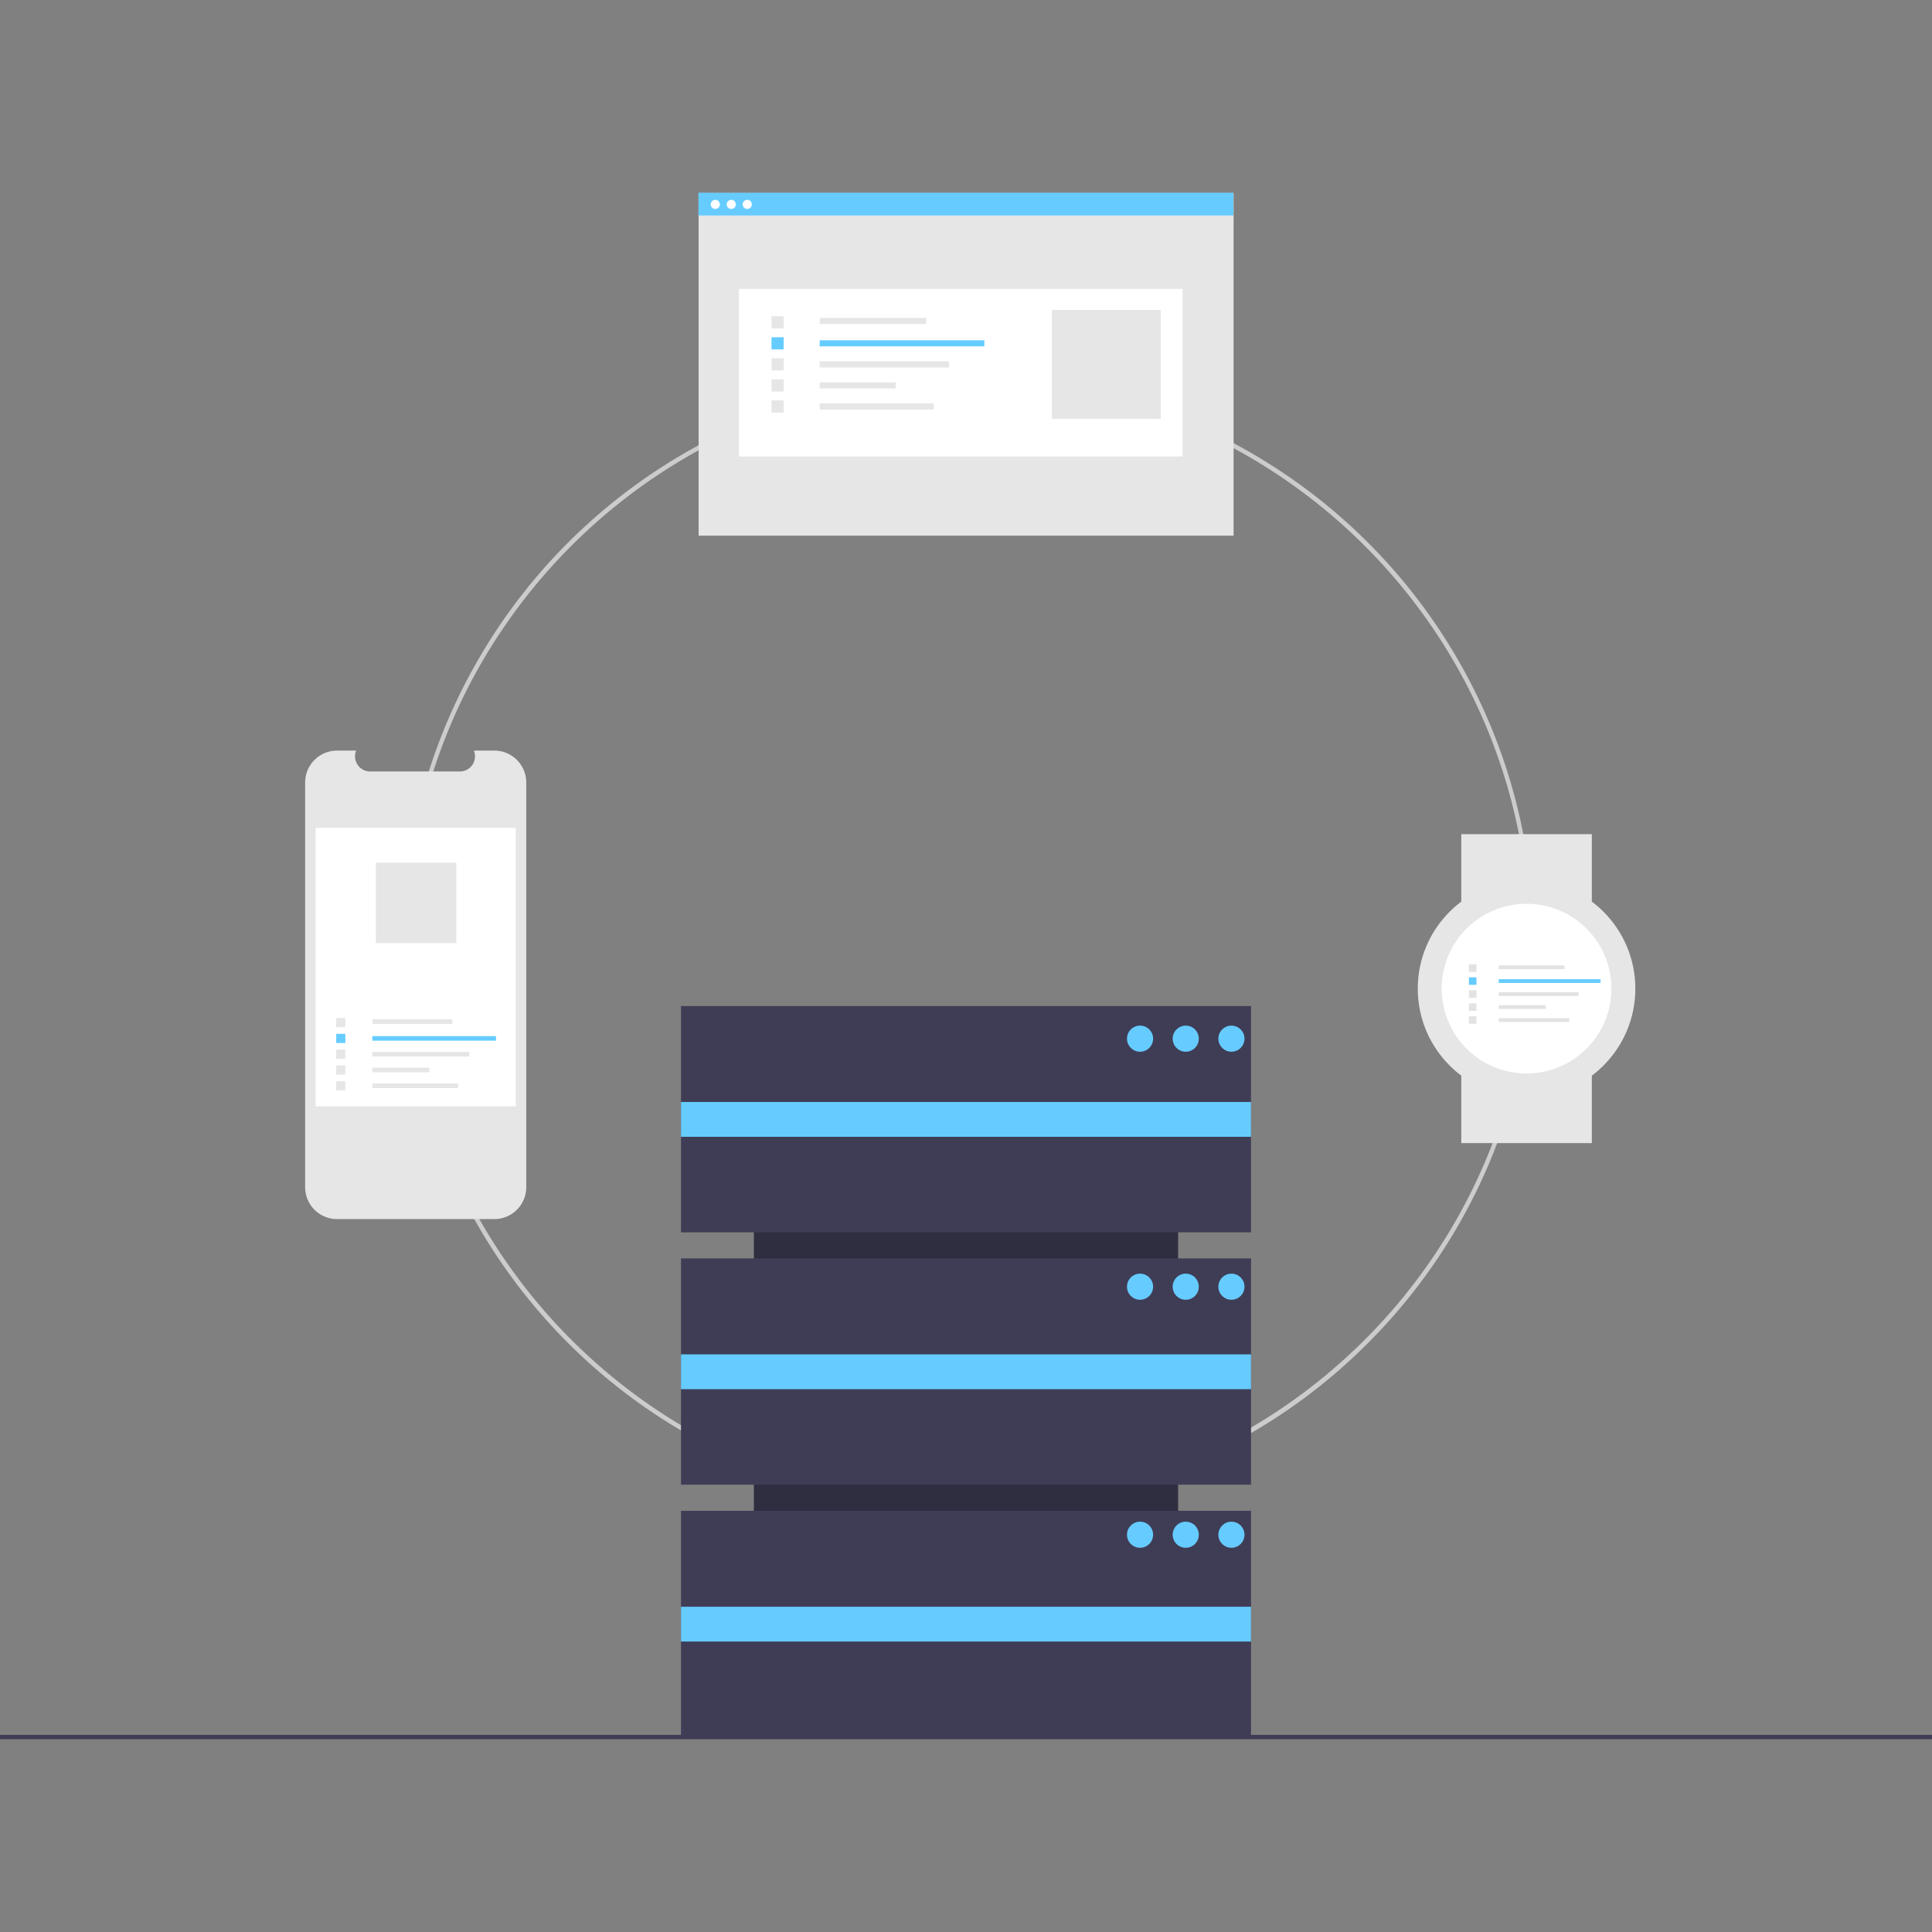 <svg xmlns="http://www.w3.org/2000/svg" xmlns:svgjs="http://svgjs.com/svgjs" xmlns:xlink="http://www.w3.org/1999/xlink" width="288" height="288"><rect width="100%" height="100%" fill="#808080" stroke="none"/><svg xmlns="http://www.w3.org/2000/svg" width="288" height="288" data-name="Layer 1" viewBox="0 0 888 710.807"><path fill="#ccc" d="M600.936,699.404a260.064,260.064,0,1,1,183.894-76.171A258.365,258.365,0,0,1,600.936,699.404Zm0-518.129c-142.297,0-258.064,115.768-258.064,258.065s115.768,258.064,258.064,258.064S859,581.637,859,439.34,743.232,181.275,600.936,181.275Z" class="colorccc svgShape" transform="translate(-156 -94.596)"/><rect width="262" height="195" x="469" y="509.904" fill="#2f2e41" class="color2f2e41 svgShape" transform="rotate(90 569.298 482.106)"/><rect width="262" height="104" x="313" y="373.807" fill="#3f3d56" class="color3f3d56 svgShape"/><rect width="262" height="104" x="313" y="489.807" fill="#3f3d56" class="color3f3d56 svgShape"/><rect width="262" height="104" x="313" y="605.807" fill="#3f3d56" class="color3f3d56 svgShape"/><rect width="262" height="16" x="313" y="417.904" fill="#6cf" class="color96f svgShape"/><rect width="262" height="16" x="313" y="533.904" fill="#6cf" class="color96f svgShape"/><rect width="262" height="16" x="313" y="649.904" fill="#6cf" class="color96f svgShape"/><circle cx="524" cy="388.807" r="6" fill="#6cf" class="color96f svgShape"/><circle cx="545" cy="388.807" r="6" fill="#6cf" class="color96f svgShape"/><circle cx="566" cy="388.807" r="6" fill="#6cf" class="color96f svgShape"/><circle cx="524" cy="502.807" r="6" fill="#6cf" class="color96f svgShape"/><circle cx="545" cy="502.807" r="6" fill="#6cf" class="color96f svgShape"/><circle cx="566" cy="502.807" r="6" fill="#6cf" class="color96f svgShape"/><circle cx="524" cy="616.807" r="6" fill="#6cf" class="color96f svgShape"/><circle cx="545" cy="616.807" r="6" fill="#6cf" class="color96f svgShape"/><circle cx="566" cy="616.807" r="6" fill="#6cf" class="color96f svgShape"/><rect width="888" height="2" y="708.807" fill="#3f3d56" class="color3f3d56 svgShape"/><path fill="#e6e6e6" d="M397.879,365.661v185.992a14.675,14.675,0,0,1-14.672,14.672H310.928a14.677,14.677,0,0,1-14.678-14.672V365.661a14.677,14.677,0,0,1,14.678-14.672h8.768a6.978,6.978,0,0,0,6.455,9.606h41.208a6.978,6.978,0,0,0,6.455-9.606h9.392A14.675,14.675,0,0,1,397.879,365.661Z" class="colore6e6e6 svgShape" transform="translate(-156 -94.596)"/><rect width="92" height="128" x="145.064" y="291.91" fill="#fff" class="colorfff svgShape"/><rect width="36.72" height="2.098" x="171.186" y="379.927" fill="#e6e6e6" class="colore6e6e6 svgShape"/><rect width="56.817" height="2.098" x="171.149" y="387.632" fill="#6cf" class="color96f svgShape"/><rect width="44.588" height="2.098" x="171.149" y="394.89" fill="#e6e6e6" class="colore6e6e6 svgShape"/><rect width="26.228" height="2.098" x="171.149" y="402.149" fill="#e6e6e6" class="colore6e6e6 svgShape"/><rect width="39.343" height="2.098" x="171.149" y="409.407" fill="#e6e6e6" class="colore6e6e6 svgShape"/><rect width="4.197" height="4.197" x="154.533" y="379.324" fill="#e6e6e6" class="colore6e6e6 svgShape"/><rect width="4.197" height="4.197" x="154.533" y="386.582" fill="#6cf" class="color96f svgShape"/><rect width="4.197" height="4.197" x="154.533" y="393.841" fill="#e6e6e6" class="colore6e6e6 svgShape"/><rect width="4.197" height="4.197" x="154.533" y="401.1" fill="#e6e6e6" class="colore6e6e6 svgShape"/><rect width="4.197" height="4.197" x="154.533" y="408.358" fill="#e6e6e6" class="colore6e6e6 svgShape"/><rect width="36.998" height="36.998" x="172.751" y="307.91" fill="#e6e6e6" class="colore6e6e6 svgShape"/><rect width="245.884" height="157.475" x="321.111" y=".139" fill="#e6e6e6" class="colore6e6e6 svgShape"/><rect width="203.861" height="77.035" x="339.647" y="44.195" fill="#fff" class="colorfff svgShape"/><rect width="48.927" height="2.796" x="376.789" y="57.542" fill="#e6e6e6" class="colore6e6e6 svgShape"/><rect width="75.705" height="2.796" x="376.74" y="67.807" fill="#6cf" class="color96f svgShape"/><rect width="59.411" height="2.796" x="376.74" y="77.479" fill="#e6e6e6" class="colore6e6e6 svgShape"/><rect width="34.948" height="2.796" x="376.74" y="87.151" fill="#e6e6e6" class="colore6e6e6 svgShape"/><rect width="52.422" height="2.796" x="376.74" y="96.822" fill="#e6e6e6" class="colore6e6e6 svgShape"/><rect width="5.592" height="5.592" x="354.601" y="56.738" fill="#e6e6e6" class="colore6e6e6 svgShape"/><rect width="5.592" height="5.592" x="354.601" y="66.409" fill="#6cf" class="color96f svgShape"/><rect width="5.592" height="5.592" x="354.601" y="76.081" fill="#e6e6e6" class="colore6e6e6 svgShape"/><rect width="5.592" height="5.592" x="354.601" y="85.753" fill="#e6e6e6" class="colore6e6e6 svgShape"/><rect width="5.592" height="5.592" x="354.601" y="95.424" fill="#e6e6e6" class="colore6e6e6 svgShape"/><rect width="50.059" height="50.059" x="483.445" y="53.847" fill="#e6e6e6" class="colore6e6e6 svgShape"/><rect width="245.884" height="10.446" x="321.006" fill="#6cf" class="color96f svgShape"/><circle cx="328.768" cy="5.341" r="2.097" fill="#fff" class="colorfff svgShape"/><circle cx="336.117" cy="5.341" r="2.097" fill="#fff" class="colorfff svgShape"/><circle cx="343.466" cy="5.341" r="2.097" fill="#fff" class="colorfff svgShape"/><rect width="60" height="31" x="671.648" y="294.807" fill="#e6e6e6" class="colore6e6e6 svgShape"/><rect width="60" height="31" x="671.648" y="405.807" fill="#e6e6e6" class="colore6e6e6 svgShape"/><circle cx="701.648" cy="365.807" r="50" fill="#e6e6e6" class="colore6e6e6 svgShape"/><circle cx="701.648" cy="365.807" r="39" fill="#fff" class="colorfff svgShape"/><rect width="30.247" height="1.728" x="688.877" y="355.122" fill="#e2e2e2" class="colore2e2e2 svgShape"/><rect width="46.802" height="1.728" x="688.846" y="361.468" fill="#6cf" class="color96f svgShape"/><rect width="36.728" height="1.728" x="688.846" y="367.447" fill="#e2e2e2" class="colore2e2e2 svgShape"/><rect width="21.605" height="1.728" x="688.846" y="373.426" fill="#e2e2e2" class="colore2e2e2 svgShape"/><rect width="32.407" height="1.728" x="688.846" y="379.405" fill="#e2e2e2" class="colore2e2e2 svgShape"/><rect width="3.457" height="3.457" x="675.16" y="354.625" fill="#e2e2e2" class="colore2e2e2 svgShape"/><rect width="3.457" height="3.457" x="675.16" y="360.604" fill="#6cf" class="color96f svgShape"/><rect width="3.457" height="3.457" x="675.16" y="366.583" fill="#e2e2e2" class="colore2e2e2 svgShape"/><rect width="3.457" height="3.457" x="675.16" y="372.562" fill="#e2e2e2" class="colore2e2e2 svgShape"/><rect width="3.457" height="3.457" x="675.16" y="378.541" fill="#e2e2e2" class="colore2e2e2 svgShape"/></svg></svg>
